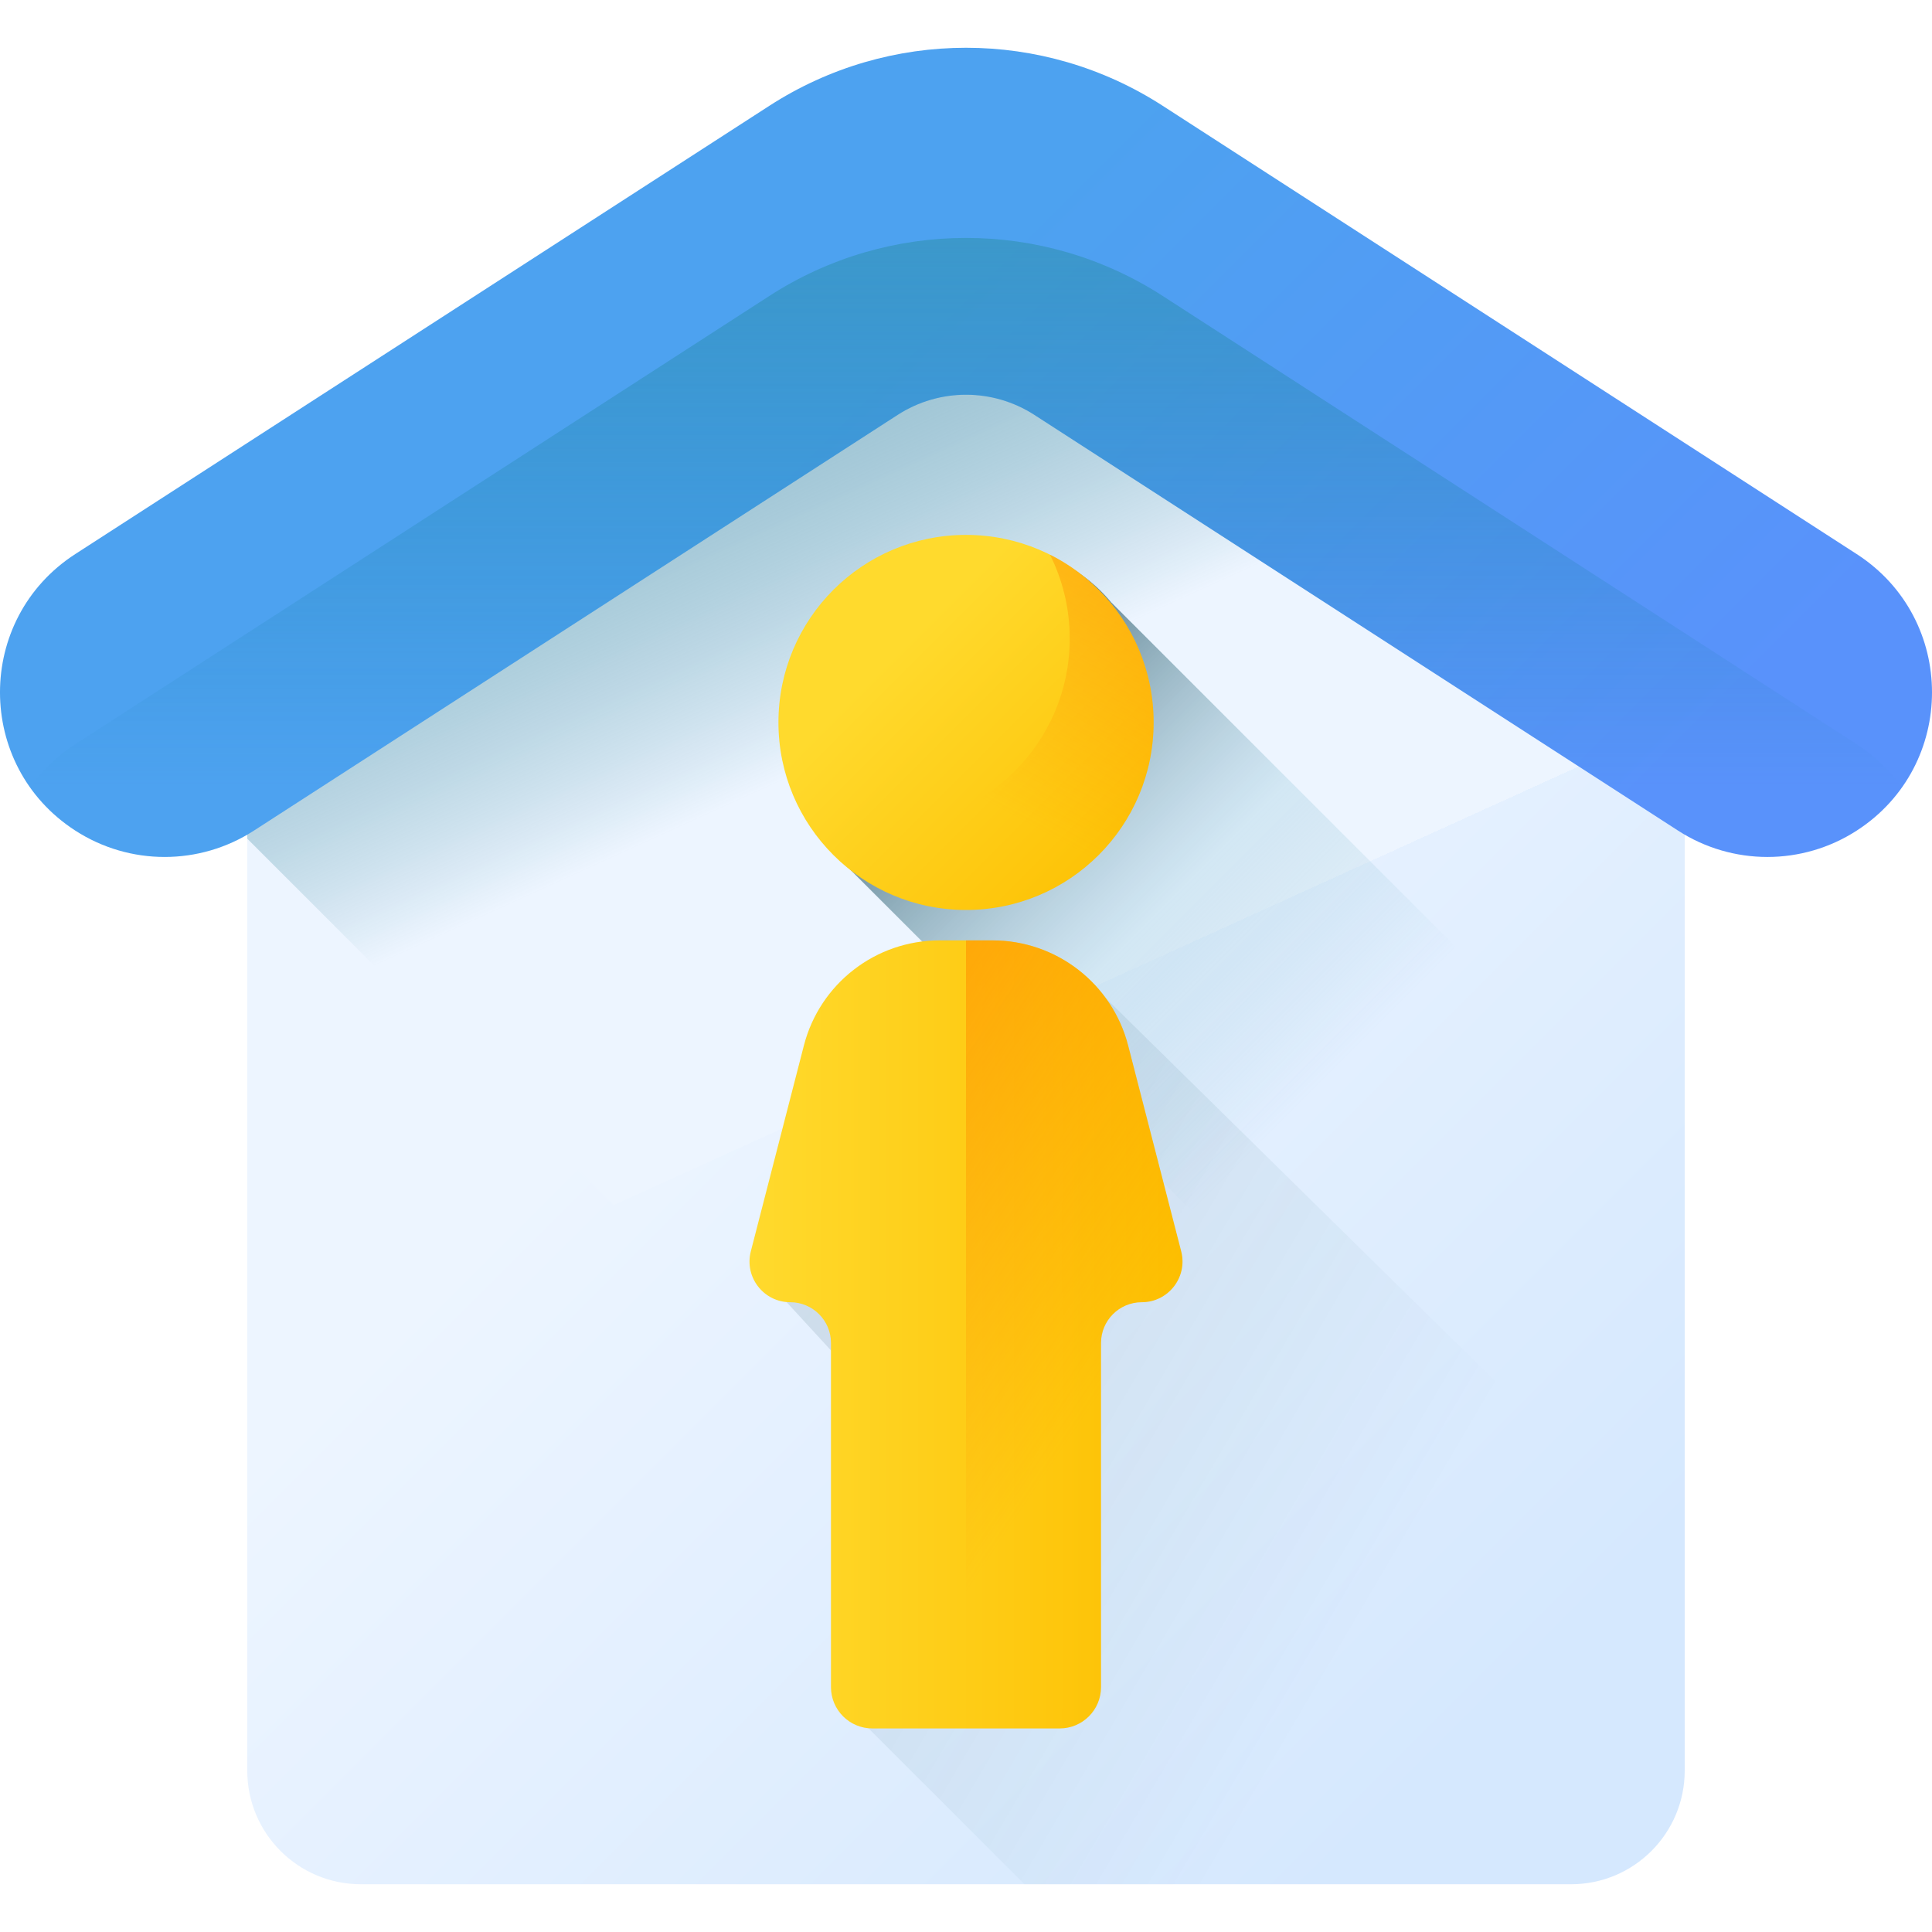 <svg width="64" height="64" viewBox="0 0 64 64" fill="none" xmlns="http://www.w3.org/2000/svg">
<g clip-path="url(#clip0)">
<path d="M52.045 62.418H11.954C9.876 62.418 8.191 60.733 8.191 58.655V25.788C8.191 24.54 8.81 23.374 9.842 22.673L29.887 9.077C31.163 8.211 32.837 8.211 34.112 9.077L54.157 22.673C55.19 23.374 55.808 24.54 55.808 25.788V58.655C55.808 60.733 54.123 62.418 52.045 62.418Z" fill="url(#paint0_linear)"/>
<path d="M55.807 25.788V58.655C55.807 60.733 54.124 62.418 52.044 62.418H42.828L8.191 27.782V25.788C8.191 24.54 8.81 23.374 9.841 22.673L29.887 9.076C31.162 8.212 32.837 8.212 34.111 9.076L54.158 22.673C55.189 23.374 55.807 24.54 55.807 25.788Z" fill="url(#paint1_linear)"/>
<path d="M25.49 3.502L2.495 18.353C-0.832 20.502 -0.832 25.367 2.495 27.515C4.296 28.679 6.611 28.679 8.412 27.515L29.735 13.744C31.114 12.853 32.887 12.853 34.266 13.744L55.588 27.515C57.389 28.679 59.704 28.679 61.505 27.516H61.505C64.832 25.367 64.832 20.502 61.505 18.354L38.512 3.502C34.549 0.942 29.453 0.942 25.49 3.502Z" fill="url(#paint2_linear)"/>
<path d="M61.505 24.652L38.512 9.801C34.549 7.241 29.453 7.241 25.49 9.801L2.495 24.652C1.881 25.048 1.382 25.537 0.995 26.084C1.382 26.631 1.882 27.119 2.495 27.515C4.296 28.678 6.611 28.678 8.412 27.515L29.735 13.744C31.114 12.853 32.887 12.853 34.266 13.744L55.587 27.515C57.389 28.679 59.704 28.679 61.505 27.515H61.505C62.118 27.119 62.618 26.631 63.005 26.084C62.618 25.537 62.118 25.048 61.505 24.652Z" fill="url(#paint3_linear)"/>
<path d="M36.651 33.085C35.791 31.989 33.443 31.208 33.152 31.276L31.396 31.15C31.189 31.15 30.986 31.165 30.784 31.191C28.932 31.436 27.379 32.783 26.903 34.631L25.145 41.451C24.966 42.144 25.357 42.821 25.981 43.053C25.981 43.053 27.7 44.918 27.8 45.035V55.886C27.8 56.472 28.168 56.969 28.683 57.166L33.936 62.419H52.045C54.123 62.419 55.808 60.734 55.808 58.656V51.933L36.651 33.085Z" fill="url(#paint4_linear)" fill-opacity="0.2"/>
<path d="M55.809 38.951L36.809 19.952C35.67 18.586 33.955 17.93 32.037 17.93C28.605 17.93 25.929 20.604 25.929 24.036C25.929 25.954 26.693 27.56 28.057 28.7L55.809 56.452V38.951H55.809Z" fill="url(#paint5_linear)"/>
<path d="M38.215 23.931C38.215 27.363 35.433 30.144 32.001 30.144C28.569 30.144 25.787 27.363 25.787 23.931C25.787 20.5 28.569 17.719 32.001 17.719C35.433 17.719 38.215 20.5 38.215 23.931Z" fill="url(#paint6_linear)"/>
<path d="M34.781 18.373C35.2 19.209 35.436 20.153 35.436 21.152C35.436 24.583 32.654 27.365 29.222 27.365C28.223 27.365 27.279 27.129 26.442 26.71C27.463 28.745 29.568 30.143 32.001 30.143C35.433 30.143 38.215 27.362 38.215 23.93C38.215 21.498 36.817 19.393 34.781 18.373Z" fill="url(#paint7_linear)"/>
<path d="M39.129 41.452L37.371 34.633C36.842 32.584 34.994 31.152 32.878 31.152H31.122C29.006 31.152 27.158 32.584 26.63 34.633L24.872 41.452C24.651 42.306 25.296 43.138 26.178 43.138C26.923 43.138 27.527 43.742 27.527 44.487V55.887C27.527 56.644 28.141 57.257 28.898 57.257H35.103C35.86 57.257 36.473 56.644 36.473 55.887V44.487C36.473 43.742 37.077 43.138 37.822 43.138C38.704 43.138 39.349 42.306 39.129 41.452Z" fill="url(#paint8_linear)"/>
<path d="M37.37 34.633C36.842 32.584 34.994 31.152 32.878 31.152H32V57.258H35.103C35.859 57.258 36.473 56.644 36.473 55.887V44.487C36.473 43.742 37.077 43.138 37.822 43.138C38.704 43.138 39.349 42.306 39.129 41.452L37.37 34.633Z" fill="url(#paint9_linear)"/>
</g>
<defs>
<linearGradient id="paint0_linear" x1="23.324" y1="33.545" x2="48.101" y2="58.322" gradientUnits="userSpaceOnUse">
<stop stop-color="#EDF5FF"/>
<stop offset="1" stop-color="#D5E8FE"/>
</linearGradient>
<linearGradient id="paint1_linear" x1="35.103" y1="33.205" x2="19.104" y2="-1.993" gradientUnits="userSpaceOnUse">
<stop stop-color="#71AABD" stop-opacity="0"/>
<stop offset="0" stop-color="#EDF5FF"/>
<stop offset="0.271" stop-color="#EDF5FF"/>
<stop offset="0.597" stop-color="#5D9DB1" stop-opacity="0.597"/>
<stop offset="0.951" stop-color="#4389A2" stop-opacity="0.951"/>
<stop offset="1" stop-color="#6CBDD9"/>
</linearGradient>
<linearGradient id="paint2_linear" x1="24.888" y1="15.823" x2="45.198" y2="36.132" gradientUnits="userSpaceOnUse">
<stop stop-color="#4DA2F0"/>
<stop offset="1" stop-color="#5992FB"/>
</linearGradient>
<linearGradient id="paint3_linear" x1="32" y1="26.067" x2="32" y2="-12.267" gradientUnits="userSpaceOnUse">
<stop stop-color="#0B799D" stop-opacity="0"/>
<stop offset="0.174" stop-color="#117D9E" stop-opacity="0.174"/>
<stop offset="0.414" stop-color="#2389A0" stop-opacity="0.414"/>
<stop offset="0.693" stop-color="#409CA3" stop-opacity="0.693"/>
<stop offset="0.999" stop-color="#69B7A8" stop-opacity="0.999"/>
<stop offset="1" stop-color="#69B7A8"/>
</linearGradient>
<linearGradient id="paint4_linear" x1="45.373" y1="53.55" x2="12.946" y2="34.492" gradientUnits="userSpaceOnUse">
<stop stop-color="#07485E" stop-opacity="0"/>
<stop offset="0.271" stop-color="#074459" stop-opacity="0.271"/>
<stop offset="0.597" stop-color="#05394A" stop-opacity="0.597"/>
<stop offset="0.951" stop-color="#032632" stop-opacity="0.951"/>
<stop offset="1" stop-color="#03232E"/>
</linearGradient>
<linearGradient id="paint5_linear" x1="43.881" y1="35.776" x2="23.496" y2="15.392" gradientUnits="userSpaceOnUse">
<stop stop-color="#579DB5" stop-opacity="0"/>
<stop offset="0.271" stop-color="#8BC2D6" stop-opacity="0.271"/>
<stop offset="0.597" stop-color="#05394A" stop-opacity="0.597"/>
<stop offset="0.951" stop-color="#448398" stop-opacity="0.951"/>
<stop offset="1" stop-color="#53A5C1"/>
</linearGradient>
<linearGradient id="paint6_linear" x1="29.676" y1="21.607" x2="37.724" y2="29.654" gradientUnits="userSpaceOnUse">
<stop stop-color="#FFDA2D"/>
<stop offset="1" stop-color="#FDBF00"/>
</linearGradient>
<linearGradient id="paint7_linear" x1="32.217" y1="26.312" x2="40.757" y2="10.428" gradientUnits="userSpaceOnUse">
<stop stop-color="#FF9100" stop-opacity="0"/>
<stop offset="1" stop-color="#FF9100"/>
</linearGradient>
<linearGradient id="paint8_linear" x1="24.828" y1="44.205" x2="39.172" y2="44.205" gradientUnits="userSpaceOnUse">
<stop stop-color="#FFDA2D"/>
<stop offset="1" stop-color="#FDBF00"/>
</linearGradient>
<linearGradient id="paint9_linear" x1="36.334" y1="46.35" x2="19.835" y2="35.247" gradientUnits="userSpaceOnUse">
<stop stop-color="#FF9100" stop-opacity="0"/>
<stop offset="1" stop-color="#FF9100"/>
</linearGradient>
<clipPath id="clip0">
<rect width="64" height="64" fill="white"/>
</clipPath>
</defs>
</svg>
